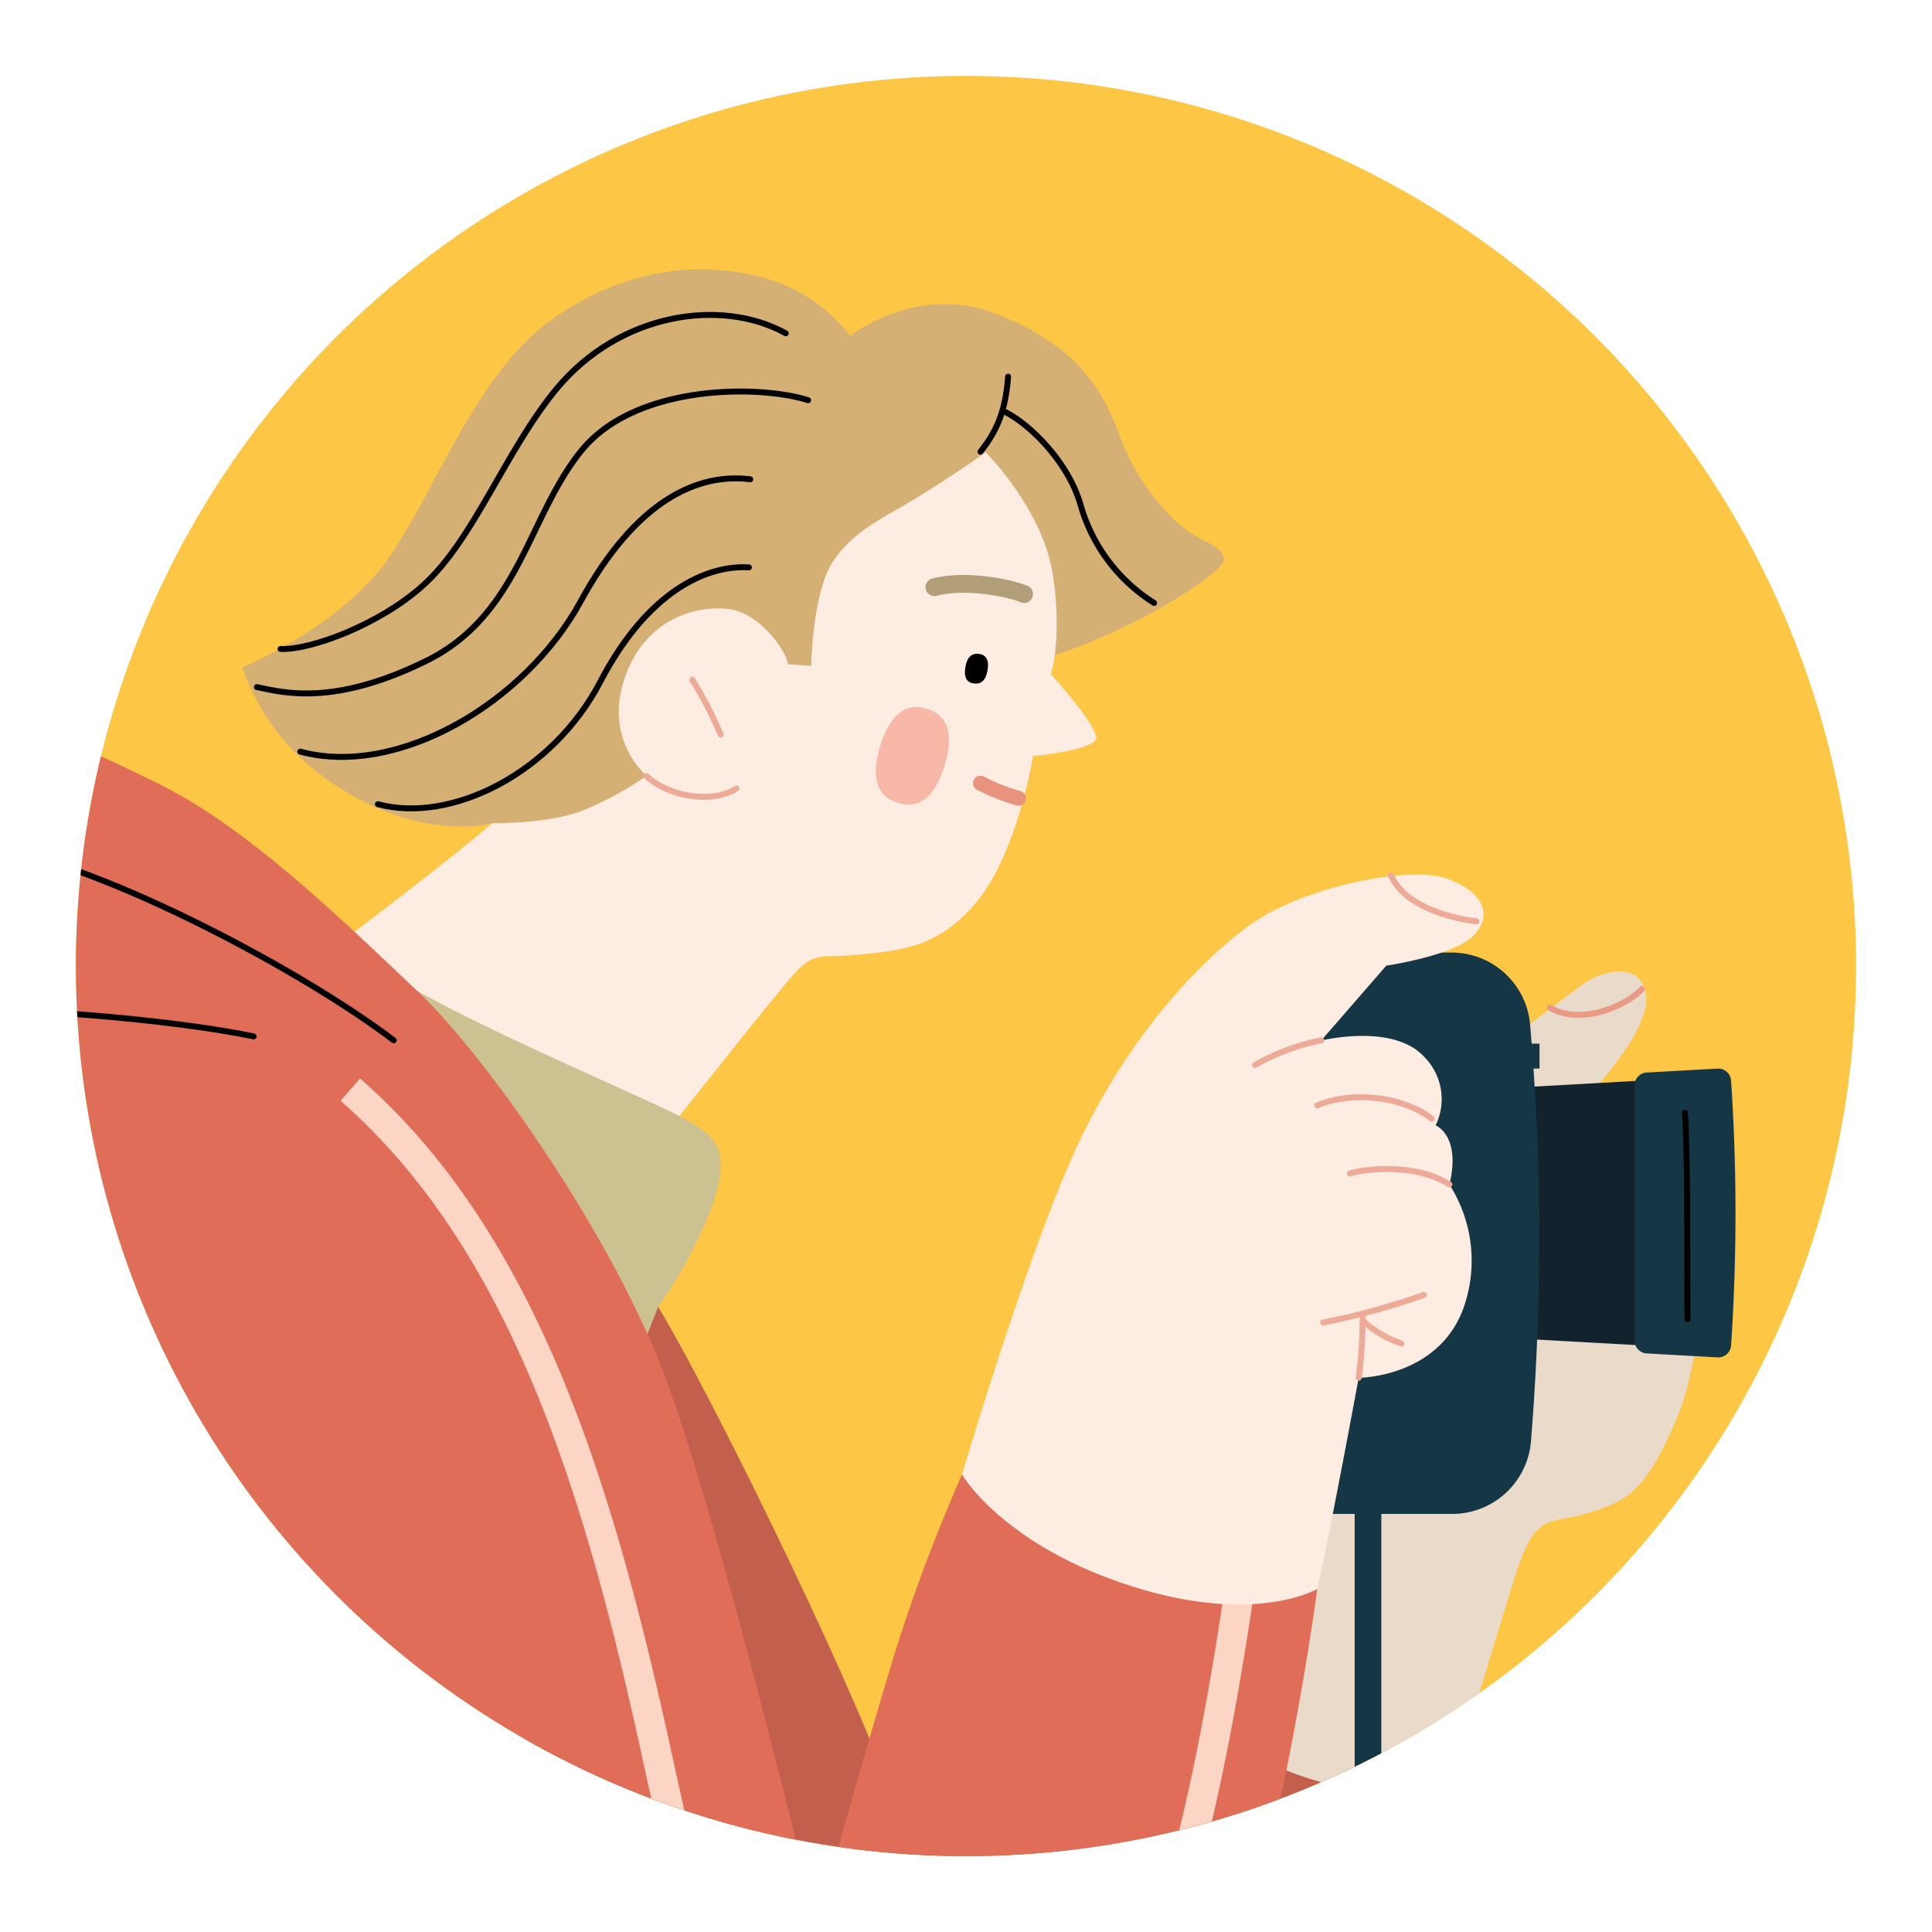 <svg xmlns="http://www.w3.org/2000/svg" id="Layer_1" data-name="Layer 1" viewBox="0 0 280 280"><defs><clipPath id="clip-path"><circle id="SVGID" class="cls-1" cx="140" cy="140" r="129"/></clipPath><style>.cls-1{fill:#fdc644}.cls-5{fill:#153745}.cls-14,.cls-7{fill:none;stroke-linejoin:round}.cls-7{stroke:#010101}.cls-14,.cls-7{stroke-linecap:round;stroke-width:.86px}.cls-9{fill:#fdece1}.cls-14{stroke:#ecaa97}</style></defs><circle id="SVGID-2" data-name="SVGID" class="cls-1" cx="140" cy="140" r="129"/><g style="clip-path:url(#clip-path)"><path d="M93.38 186.24c7.15 10.29 30 57.48 34.6 70.92l30.6-14.87 51.48 17.44s-11.15 46.33-31.46 66.35-38.32 26.31-59.77 22.6-48-67.5-48-67.5l16.3-92.08Z" style="fill:#c3604d"/><path d="m216.64 152.2 12.58-9.43c3.05-2.29 8.77-3.53 9.35 1.62s-8.77 14.87-8.77 14.87l17.92 10.29s0 24.6-4.58 35.66-7.43 12.39-13.14 14.11-7.44-.39-10.49 9.34-9.44 31.07-9.44 31.07a33.48 33.48 0 0 1-14.39-.38c-8.39-1.9-11.44-3.81-11.44-3.81l8.76-74.17Z" style="fill:#e9dac9"/><path class="cls-5" d="M196.33 217.12h3.86v57.05h-3.86z"/><path class="cls-5" d="M196.52 272.32h2.78a4.19 4.19 0 0 1 4.19 4.19v140.8h-11.16v-140.8a4.19 4.19 0 0 1 4.19-4.19Z"/><path class="cls-5" d="m208 271.92-2.6 1a4.2 4.2 0 0 0-2.44 5.4l52.3 139h12.3l-54.16-143a4.19 4.19 0 0 0-5.4-2.4ZM188.46 271.92l2.59 1a4.18 4.18 0 0 1 2.44 5.4l-52.29 139h-12.3l54.16-143a4.18 4.18 0 0 1 5.4-2.4ZM221.12 151.25h2v3.62h-2z"/><path style="fill:#13232e" d="M237.33 156.64v38.31l-17.93-.99v-36.32l17.93-1z"/><path class="cls-5" d="M250.88 156.62a287.28 287.28 0 0 1 0 38.37 1.86 1.86 0 0 1-2 1.73l-10.22-.57a1.86 1.86 0 0 1-1.76-1.86v-37a1.85 1.85 0 0 1 1.76-1.85l10.21-.57a1.86 1.86 0 0 1 2.01 1.75ZM210.46 219.41h-30.71v-81.36h30.6a11.43 11.43 0 0 1 11.41 10.48 364.27 364.27 0 0 1 .11 60.44 11.45 11.45 0 0 1-11.41 10.44Z"/><path class="cls-7" d="M244.19 161.26c.48 6.86.29 25.83.38 29.93"/><path d="M123.22 48.68s9.53-7.63 21-3.24 15.44 10.67 17.92 17.35a32 32 0 0 0 8.58 13c3.24 3 6.29 3 6.67 5.15s-16.2 12.39-29 15.25-64.44 30.12-63.87 30.7-13.29-7.53-13.29-7.53-11.31 3-24.65-7a32.42 32.42 0 0 1-11.45-15.64s14.3-5.91 21.17-15.82 12.58-26.31 23.07-34.13 21.73-9 30.69-6.67a23.61 23.61 0 0 1 13.16 8.58Z" style="fill:#d4b075"/><path class="cls-9" d="M142.86 65.55s8.29 8.29 9.72 17.73-.29 14.44-.29 14.44 5.72 6.15 6.58 9c.58 1.94-9.15 2.86-9.15 2.86s-2.15 13.44-7.87 20.74-12 7.43-17 8-6.44-.43-9 2-28.31 35.31-28.31 35.31l-38-39.18s18.45-14 21.74-17.15c0 0 7.86.14 12.87-1.72a47.07 47.07 0 0 0 9.58-5.15s-6.15-5-3.29-13.87 10.44-10.87 15.15-10.29 8.58 6.43 8.58 8l3.39.24s.19-11 3.33-15.39 6.87-5.87 12-9 9.97-6.57 9.97-6.57Z"/><path d="M143.11 97.2c-.26 1.42-.92 2-2 1.85s-1.45-1-1.19-2.43.93-2 2-1.85 1.46 1.02 1.19 2.43Z"/><g style="opacity:.64"><path d="M130.16 116.38c-3.09-.94-4-3.72-2.6-8.25s3.64-6.36 6.73-5.43 4 3.72 2.61 8.25-3.64 6.36-6.74 5.43Z" style="fill:#f49b87"/></g><path d="M147.62 115.69a28.24 28.24 0 0 1-5.53-2.19" style="stroke:#e7937d;stroke-width:2.15px;stroke-linecap:round;fill:none;stroke-linejoin:round"/><path d="M135.42 85.1c4.54-1.24 11.25.2 13 1" style="stroke:#b39e7a;stroke-width:2.58px;stroke-linecap:round;fill:none;stroke-linejoin:round"/><path class="cls-14" d="M93.67 112.45c3.33 3.15 9.82 4 13.06 1.81M100.34 98.53a58.22 58.22 0 0 1 4.1 7.92"/><path class="cls-7" d="M146.1 54.59c-.38 5.15-1.72 8-4 10.87"/><path class="cls-7" d="M145.33 59.54c3.44 1.53 9.35 7.06 11.25 13.54a24.77 24.77 0 0 0 10.68 14.3M117.12 58c-7.25-2.29-25-2.29-32.8 7.24s-9 23.84-22.49 30.51-20.83 4.6-24.6 3.83"/><path class="cls-7" d="M108.73 69.46c-7.63-.95-16.59 3.05-24.6 17.73s-26.5 25.55-40.61 21.74M108.54 82.23c-6.1-.38-14.68 3.43-21.55 16.59s-21.54 20.59-32.22 17.73M113.88 48.3c-9.35-5.15-24-3-33.18 8-7.52 9.09-12 21.93-19.45 28.6-6.21 5.58-16.2 9.34-20.59 9.15"/><path d="M60.49 143.62c11.73 6.58 33.51 15.73 38.32 18.31s7.15 4.57 4.58 12.3a64.54 64.54 0 0 1-8 15.15l-5.15 13.16-34.6-53.2Z" style="fill:#ccc191"/><path d="M-21.3 100.44C-6.13 99.8 9.59 107 23 113.6s27.74 20.87 37.46 30 28.89 36 36.61 57.77 19.16 68.93 19.16 68.93l2.86 6S126 251.44 130 238.57a246.31 246.31 0 0 1 9.43-24.88l51.48 16.59s-6 46-18 72.92S150 357.83 110 356.4s-61.49-30.89-65.49-37.47c0 0-18 22.6-26.6 43.19-6.46 15.49-16.59 36.44-19.73 40.73S-47 410.57-77.35 410s-62.92-9.72-62.92-9.72 15.16-59.53 32.89-106.8C-86.79 238.57-50.76 188-28.45 169.65c0 0-12.87 4-23.16-1.72-17.24-9.57-23.82-28.67-24.31-40.89-.57-14.3 27.74-25.46 54.62-26.6Z" style="fill:#df6d58"/><path class="cls-7" d="M-28.45 169.65a236.77 236.77 0 0 1 30-22.59"/><path d="M50.77 157.92C77.65 181.37 88 220.84 96 258s21.74 65.78 30.32 65.78 11.44-12 20.59-11.44-.57-16 14.87-21.74c10.58-3.92 18.3-63.49 18.3-63.49" style="stroke:#fdd5c5;stroke-width:4.3px;fill:none;stroke-linejoin:round"/><path class="cls-7" d="M-53.33 127.61c15.73-5.15 36.32-8 54.62-4.29 15.43 3.13 42.61 17.44 55.77 27.45M-41.32 149.34c16-5.72 60.06-2.86 78.08.86M44.48 318.93C29.61 298.34 15.31 265.74 10.73 252"/><path class="cls-7" d="M4.72 261.45c4.87 8.87 16.28 16.3 16.28 16.3M143.64 322.89c-6.48-18.05-15.43-38.15-23.37-46.79M157.73 310.64c-8-11.44-30.14-34.44-37.18-37.75"/><path class="cls-9" d="M139.42 213.69s9.73-32.89 16.88-48 16.87-25.74 24.59-31.46 23.45-8.87 28.89-6.87 6.57 5.44 3.71 8.3-12.58 4.29-12.58 4.29l-9.44 10.86s10.3-2.57 14.87 2.29a8.69 8.69 0 0 1 1.72 10s3.72 1.43 2 8.58a20.48 20.48 0 0 1 2 18c-3.71 10-15.15 10-15.15 10s-4 21.73-6 30.6c0 0-9.15 5.43-27.45-.57s-24.04-16.02-24.04-16.02Z"/><path class="cls-14" d="M191.47 150.77a31.8 31.8 0 0 0-9.58 3.58M207.49 162.12c-4.2-3.24-11.58-4.05-16.59-1.91M210.06 171.65c-4.86-3.05-12-2.33-14.44-1.57M196.91 199.68a68 68 0 0 0 .57-9.15M191.76 191.67a104.31 104.31 0 0 0 14.58-4M197.57 191.48a16.32 16.32 0 0 0 5.53 3.24M201.58 126.85c2.29 5.14 10.48 6.48 12.39 6.67"/><path d="M224.65 146.06c4.72 2.71 11.44-.58 13.3-2.72" style="stroke:#e89a84;stroke-width:.86px;stroke-linecap:round;fill:none;stroke-linejoin:round"/></g></svg>